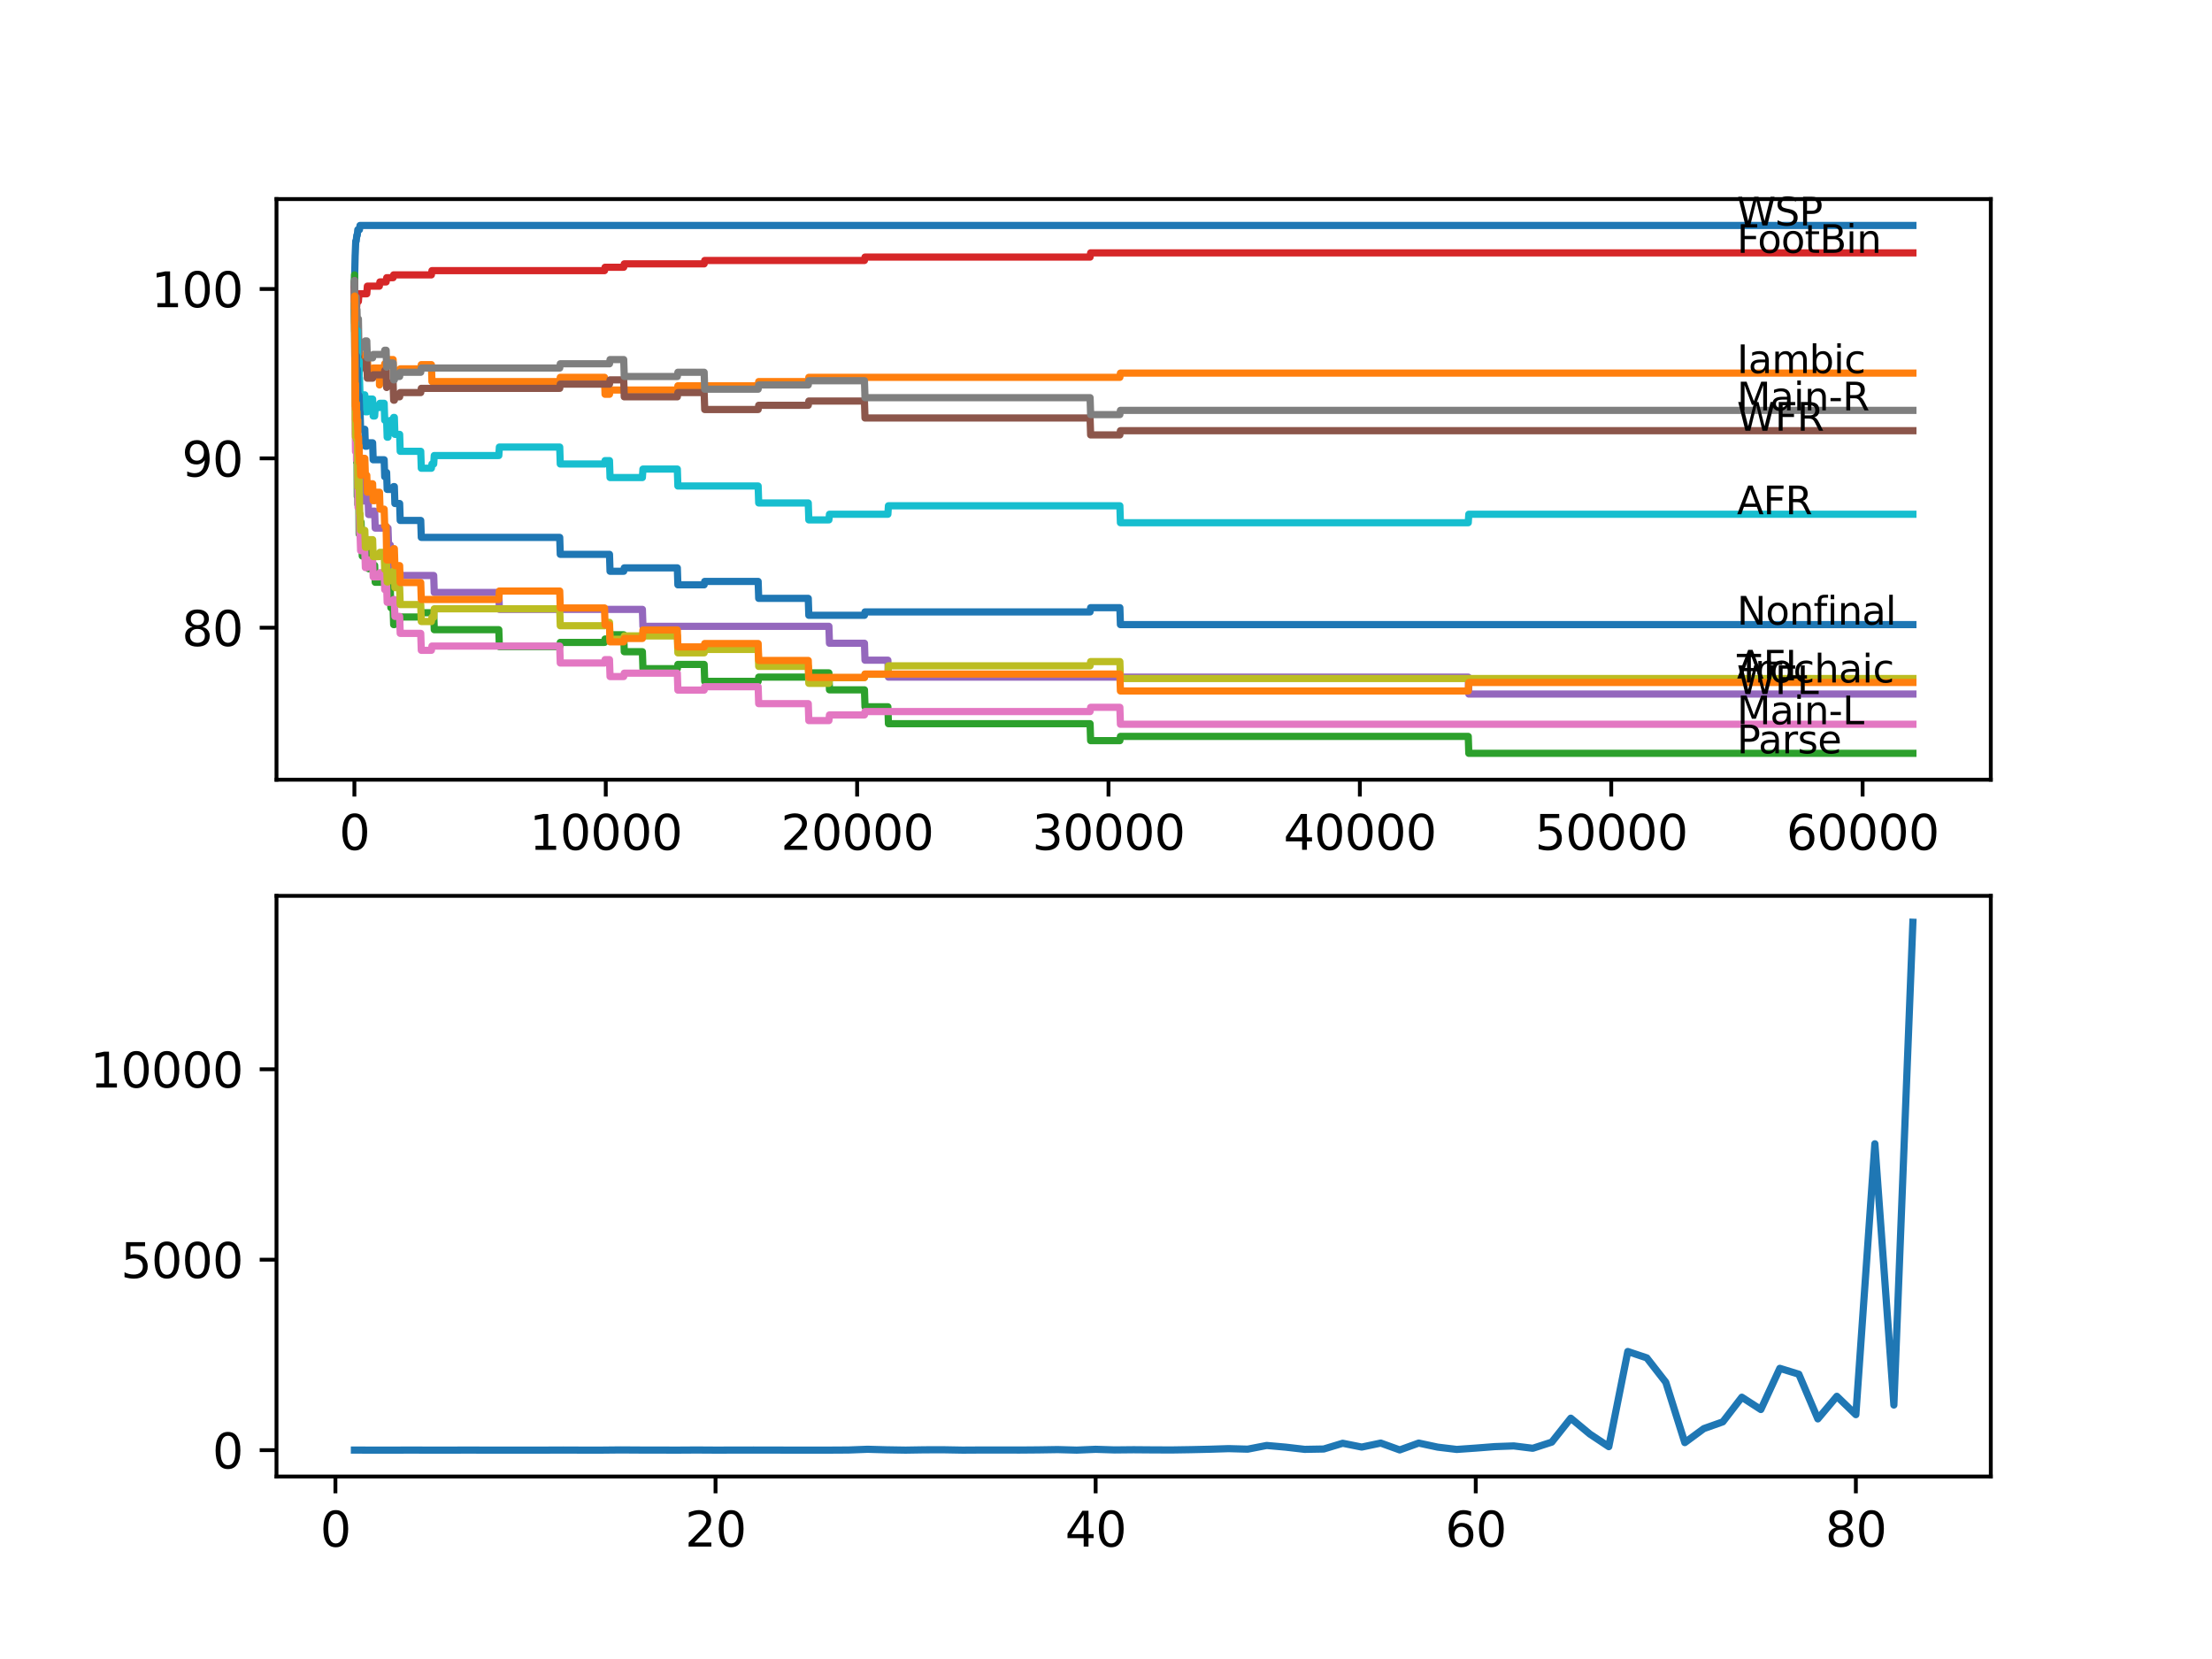 <?xml version="1.0" encoding="utf-8" standalone="no"?>
<!DOCTYPE svg PUBLIC "-//W3C//DTD SVG 1.1//EN"
  "http://www.w3.org/Graphics/SVG/1.1/DTD/svg11.dtd">
<svg xmlns:xlink="http://www.w3.org/1999/xlink" width="460.8pt" height="345.6pt" viewBox="0 0 460.8 345.6" xmlns="http://www.w3.org/2000/svg" version="1.1">
 <defs>
  <style type="text/css">*{stroke-linejoin: round; stroke-linecap: butt}</style>
 </defs>
 <g id="figure_1">
  <g id="patch_1">
   <path d="M 0 345.6 
L 460.8 345.6 
L 460.8 0 
L 0 0 
z
" style="fill: #ffffff"/>
  </g>
  <g id="axes_1">
   <g id="patch_2">
    <path d="M 57.6 162.432 
L 414.72 162.432 
L 414.72 41.472 
L 57.6 41.472 
z
" style="fill: #ffffff"/>
   </g>
   <g id="matplotlib.axis_1">
    <g id="xtick_1">
     <g id="line2d_1">
      <defs>
       <path id="mbb7aceb2f6" d="M 0 0 
L 0 3.5 
" style="stroke: #000000; stroke-width: 0.8"/>
      </defs>
      <g>
       <use xlink:href="#mbb7aceb2f6" x="73.827" y="162.432" style="stroke: #000000; stroke-width: 0.8"/>
      </g>
     </g>
     <g id="text_1">
      <!-- 0 -->
      <g transform="translate(70.646 177.03)scale(0.1 -0.1)">
       <defs>
        <path id="DejaVuSans-30" d="M 2034 4250 
Q 1547 4250 1301 3770 
Q 1056 3291 1056 2328 
Q 1056 1369 1301 889 
Q 1547 409 2034 409 
Q 2525 409 2770 889 
Q 3016 1369 3016 2328 
Q 3016 3291 2770 3770 
Q 2525 4250 2034 4250 
z
M 2034 4750 
Q 2819 4750 3233 4129 
Q 3647 3509 3647 2328 
Q 3647 1150 3233 529 
Q 2819 -91 2034 -91 
Q 1250 -91 836 529 
Q 422 1150 422 2328 
Q 422 3509 836 4129 
Q 1250 4750 2034 4750 
z
" transform="scale(0.016)"/>
       </defs>
       <use xlink:href="#DejaVuSans-30"/>
      </g>
     </g>
    </g>
    <g id="xtick_2">
     <g id="line2d_2">
      <g>
       <use xlink:href="#mbb7aceb2f6" x="126.192" y="162.432" style="stroke: #000000; stroke-width: 0.8"/>
      </g>
     </g>
     <g id="text_2">
      <!-- 10000 -->
      <g transform="translate(110.286 177.03)scale(0.1 -0.1)">
       <defs>
        <path id="DejaVuSans-31" d="M 794 531 
L 1825 531 
L 1825 4091 
L 703 3866 
L 703 4441 
L 1819 4666 
L 2450 4666 
L 2450 531 
L 3481 531 
L 3481 0 
L 794 0 
L 794 531 
z
" transform="scale(0.016)"/>
       </defs>
       <use xlink:href="#DejaVuSans-31"/>
       <use xlink:href="#DejaVuSans-30" x="63.623"/>
       <use xlink:href="#DejaVuSans-30" x="127.246"/>
       <use xlink:href="#DejaVuSans-30" x="190.869"/>
       <use xlink:href="#DejaVuSans-30" x="254.492"/>
      </g>
     </g>
    </g>
    <g id="xtick_3">
     <g id="line2d_3">
      <g>
       <use xlink:href="#mbb7aceb2f6" x="178.556" y="162.432" style="stroke: #000000; stroke-width: 0.8"/>
      </g>
     </g>
     <g id="text_3">
      <!-- 20000 -->
      <g transform="translate(162.65 177.03)scale(0.1 -0.1)">
       <defs>
        <path id="DejaVuSans-32" d="M 1228 531 
L 3431 531 
L 3431 0 
L 469 0 
L 469 531 
Q 828 903 1448 1529 
Q 2069 2156 2228 2338 
Q 2531 2678 2651 2914 
Q 2772 3150 2772 3378 
Q 2772 3750 2511 3984 
Q 2250 4219 1831 4219 
Q 1534 4219 1204 4116 
Q 875 4013 500 3803 
L 500 4441 
Q 881 4594 1212 4672 
Q 1544 4750 1819 4750 
Q 2544 4750 2975 4387 
Q 3406 4025 3406 3419 
Q 3406 3131 3298 2873 
Q 3191 2616 2906 2266 
Q 2828 2175 2409 1742 
Q 1991 1309 1228 531 
z
" transform="scale(0.016)"/>
       </defs>
       <use xlink:href="#DejaVuSans-32"/>
       <use xlink:href="#DejaVuSans-30" x="63.623"/>
       <use xlink:href="#DejaVuSans-30" x="127.246"/>
       <use xlink:href="#DejaVuSans-30" x="190.869"/>
       <use xlink:href="#DejaVuSans-30" x="254.492"/>
      </g>
     </g>
    </g>
    <g id="xtick_4">
     <g id="line2d_4">
      <g>
       <use xlink:href="#mbb7aceb2f6" x="230.921" y="162.432" style="stroke: #000000; stroke-width: 0.8"/>
      </g>
     </g>
     <g id="text_4">
      <!-- 30000 -->
      <g transform="translate(215.015 177.03)scale(0.1 -0.1)">
       <defs>
        <path id="DejaVuSans-33" d="M 2597 2516 
Q 3050 2419 3304 2112 
Q 3559 1806 3559 1356 
Q 3559 666 3084 287 
Q 2609 -91 1734 -91 
Q 1441 -91 1130 -33 
Q 819 25 488 141 
L 488 750 
Q 750 597 1062 519 
Q 1375 441 1716 441 
Q 2309 441 2620 675 
Q 2931 909 2931 1356 
Q 2931 1769 2642 2001 
Q 2353 2234 1838 2234 
L 1294 2234 
L 1294 2753 
L 1863 2753 
Q 2328 2753 2575 2939 
Q 2822 3125 2822 3475 
Q 2822 3834 2567 4026 
Q 2313 4219 1838 4219 
Q 1578 4219 1281 4162 
Q 984 4106 628 3988 
L 628 4550 
Q 988 4650 1302 4700 
Q 1616 4750 1894 4750 
Q 2613 4750 3031 4423 
Q 3450 4097 3450 3541 
Q 3450 3153 3228 2886 
Q 3006 2619 2597 2516 
z
" transform="scale(0.016)"/>
       </defs>
       <use xlink:href="#DejaVuSans-33"/>
       <use xlink:href="#DejaVuSans-30" x="63.623"/>
       <use xlink:href="#DejaVuSans-30" x="127.246"/>
       <use xlink:href="#DejaVuSans-30" x="190.869"/>
       <use xlink:href="#DejaVuSans-30" x="254.492"/>
      </g>
     </g>
    </g>
    <g id="xtick_5">
     <g id="line2d_5">
      <g>
       <use xlink:href="#mbb7aceb2f6" x="283.285" y="162.432" style="stroke: #000000; stroke-width: 0.8"/>
      </g>
     </g>
     <g id="text_5">
      <!-- 40000 -->
      <g transform="translate(267.379 177.03)scale(0.1 -0.1)">
       <defs>
        <path id="DejaVuSans-34" d="M 2419 4116 
L 825 1625 
L 2419 1625 
L 2419 4116 
z
M 2253 4666 
L 3047 4666 
L 3047 1625 
L 3713 1625 
L 3713 1100 
L 3047 1100 
L 3047 0 
L 2419 0 
L 2419 1100 
L 313 1100 
L 313 1709 
L 2253 4666 
z
" transform="scale(0.016)"/>
       </defs>
       <use xlink:href="#DejaVuSans-34"/>
       <use xlink:href="#DejaVuSans-30" x="63.623"/>
       <use xlink:href="#DejaVuSans-30" x="127.246"/>
       <use xlink:href="#DejaVuSans-30" x="190.869"/>
       <use xlink:href="#DejaVuSans-30" x="254.492"/>
      </g>
     </g>
    </g>
    <g id="xtick_6">
     <g id="line2d_6">
      <g>
       <use xlink:href="#mbb7aceb2f6" x="335.65" y="162.432" style="stroke: #000000; stroke-width: 0.8"/>
      </g>
     </g>
     <g id="text_6">
      <!-- 50000 -->
      <g transform="translate(319.744 177.03)scale(0.1 -0.1)">
       <defs>
        <path id="DejaVuSans-35" d="M 691 4666 
L 3169 4666 
L 3169 4134 
L 1269 4134 
L 1269 2991 
Q 1406 3038 1543 3061 
Q 1681 3084 1819 3084 
Q 2600 3084 3056 2656 
Q 3513 2228 3513 1497 
Q 3513 744 3044 326 
Q 2575 -91 1722 -91 
Q 1428 -91 1123 -41 
Q 819 9 494 109 
L 494 744 
Q 775 591 1075 516 
Q 1375 441 1709 441 
Q 2250 441 2565 725 
Q 2881 1009 2881 1497 
Q 2881 1984 2565 2268 
Q 2250 2553 1709 2553 
Q 1456 2553 1204 2497 
Q 953 2441 691 2322 
L 691 4666 
z
" transform="scale(0.016)"/>
       </defs>
       <use xlink:href="#DejaVuSans-35"/>
       <use xlink:href="#DejaVuSans-30" x="63.623"/>
       <use xlink:href="#DejaVuSans-30" x="127.246"/>
       <use xlink:href="#DejaVuSans-30" x="190.869"/>
       <use xlink:href="#DejaVuSans-30" x="254.492"/>
      </g>
     </g>
    </g>
    <g id="xtick_7">
     <g id="line2d_7">
      <g>
       <use xlink:href="#mbb7aceb2f6" x="388.014" y="162.432" style="stroke: #000000; stroke-width: 0.8"/>
      </g>
     </g>
     <g id="text_7">
      <!-- 60000 -->
      <g transform="translate(372.108 177.03)scale(0.1 -0.1)">
       <defs>
        <path id="DejaVuSans-36" d="M 2113 2584 
Q 1688 2584 1439 2293 
Q 1191 2003 1191 1497 
Q 1191 994 1439 701 
Q 1688 409 2113 409 
Q 2538 409 2786 701 
Q 3034 994 3034 1497 
Q 3034 2003 2786 2293 
Q 2538 2584 2113 2584 
z
M 3366 4563 
L 3366 3988 
Q 3128 4100 2886 4159 
Q 2644 4219 2406 4219 
Q 1781 4219 1451 3797 
Q 1122 3375 1075 2522 
Q 1259 2794 1537 2939 
Q 1816 3084 2150 3084 
Q 2853 3084 3261 2657 
Q 3669 2231 3669 1497 
Q 3669 778 3244 343 
Q 2819 -91 2113 -91 
Q 1303 -91 875 529 
Q 447 1150 447 2328 
Q 447 3434 972 4092 
Q 1497 4750 2381 4750 
Q 2619 4750 2861 4703 
Q 3103 4656 3366 4563 
z
" transform="scale(0.016)"/>
       </defs>
       <use xlink:href="#DejaVuSans-36"/>
       <use xlink:href="#DejaVuSans-30" x="63.623"/>
       <use xlink:href="#DejaVuSans-30" x="127.246"/>
       <use xlink:href="#DejaVuSans-30" x="190.869"/>
       <use xlink:href="#DejaVuSans-30" x="254.492"/>
      </g>
     </g>
    </g>
   </g>
   <g id="matplotlib.axis_2">
    <g id="ytick_1">
     <g id="line2d_8">
      <defs>
       <path id="m1f563286bb" d="M 0 0 
L -3.5 0 
" style="stroke: #000000; stroke-width: 0.8"/>
      </defs>
      <g>
       <use xlink:href="#m1f563286bb" x="57.6" y="130.766" style="stroke: #000000; stroke-width: 0.8"/>
      </g>
     </g>
     <g id="text_8">
      <!-- 80 -->
      <g transform="translate(37.875 134.565)scale(0.1 -0.1)">
       <defs>
        <path id="DejaVuSans-38" d="M 2034 2216 
Q 1584 2216 1326 1975 
Q 1069 1734 1069 1313 
Q 1069 891 1326 650 
Q 1584 409 2034 409 
Q 2484 409 2743 651 
Q 3003 894 3003 1313 
Q 3003 1734 2745 1975 
Q 2488 2216 2034 2216 
z
M 1403 2484 
Q 997 2584 770 2862 
Q 544 3141 544 3541 
Q 544 4100 942 4425 
Q 1341 4750 2034 4750 
Q 2731 4750 3128 4425 
Q 3525 4100 3525 3541 
Q 3525 3141 3298 2862 
Q 3072 2584 2669 2484 
Q 3125 2378 3379 2068 
Q 3634 1759 3634 1313 
Q 3634 634 3220 271 
Q 2806 -91 2034 -91 
Q 1263 -91 848 271 
Q 434 634 434 1313 
Q 434 1759 690 2068 
Q 947 2378 1403 2484 
z
M 1172 3481 
Q 1172 3119 1398 2916 
Q 1625 2713 2034 2713 
Q 2441 2713 2670 2916 
Q 2900 3119 2900 3481 
Q 2900 3844 2670 4047 
Q 2441 4250 2034 4250 
Q 1625 4250 1398 4047 
Q 1172 3844 1172 3481 
z
" transform="scale(0.016)"/>
       </defs>
       <use xlink:href="#DejaVuSans-38"/>
       <use xlink:href="#DejaVuSans-30" x="63.623"/>
      </g>
     </g>
    </g>
    <g id="ytick_2">
     <g id="line2d_9">
      <g>
       <use xlink:href="#m1f563286bb" x="57.6" y="95.484" style="stroke: #000000; stroke-width: 0.8"/>
      </g>
     </g>
     <g id="text_9">
      <!-- 90 -->
      <g transform="translate(37.875 99.283)scale(0.1 -0.1)">
       <defs>
        <path id="DejaVuSans-39" d="M 703 97 
L 703 672 
Q 941 559 1184 500 
Q 1428 441 1663 441 
Q 2288 441 2617 861 
Q 2947 1281 2994 2138 
Q 2813 1869 2534 1725 
Q 2256 1581 1919 1581 
Q 1219 1581 811 2004 
Q 403 2428 403 3163 
Q 403 3881 828 4315 
Q 1253 4750 1959 4750 
Q 2769 4750 3195 4129 
Q 3622 3509 3622 2328 
Q 3622 1225 3098 567 
Q 2575 -91 1691 -91 
Q 1453 -91 1209 -44 
Q 966 3 703 97 
z
M 1959 2075 
Q 2384 2075 2632 2365 
Q 2881 2656 2881 3163 
Q 2881 3666 2632 3958 
Q 2384 4250 1959 4250 
Q 1534 4250 1286 3958 
Q 1038 3666 1038 3163 
Q 1038 2656 1286 2365 
Q 1534 2075 1959 2075 
z
" transform="scale(0.016)"/>
       </defs>
       <use xlink:href="#DejaVuSans-39"/>
       <use xlink:href="#DejaVuSans-30" x="63.623"/>
      </g>
     </g>
    </g>
    <g id="ytick_3">
     <g id="line2d_10">
      <g>
       <use xlink:href="#m1f563286bb" x="57.6" y="60.201" style="stroke: #000000; stroke-width: 0.8"/>
      </g>
     </g>
     <g id="text_10">
      <!-- 100 -->
      <g transform="translate(31.512 64)scale(0.1 -0.1)">
       <use xlink:href="#DejaVuSans-31"/>
       <use xlink:href="#DejaVuSans-30" x="63.623"/>
       <use xlink:href="#DejaVuSans-30" x="127.246"/>
      </g>
     </g>
    </g>
   </g>
   <g id="line2d_11">
    <path d="M 73.833 59.319 
L 73.838 59.319 
L 73.985 53.145 
L 73.99 53.145 
L 74.11 50.204 
L 74.21 50.204 
L 74.325 49.028 
L 74.424 49.028 
L 74.54 47.852 
L 74.88 47.852 
L 74.995 46.97 
L 398.487 46.97 
L 398.487 46.97 
" clip-path="url(#p21f2bc7839)" style="fill: none; stroke: #1f77b4; stroke-width: 1.5; stroke-linecap: square"/>
   </g>
   <g id="line2d_12">
    <path d="M 73.833 60.201 
L 73.843 60.201 
L 73.969 73.314 
L 73.974 73.314 
L 74.042 71.727 
L 73.995 76.137 
L 74.058 75.255 
L 74.063 78.783 
L 74.095 71.727 
L 74.163 71.727 
L 74.257 71.727 
L 74.367 77.901 
L 74.482 73.667 
L 74.545 73.667 
L 74.66 72.785 
L 74.692 76.313 
L 74.77 72.785 
L 74.812 72.785 
L 74.88 72.08 
L 74.885 75.608 
L 74.901 75.608 
L 75.006 75.608 
L 75.121 74.726 
L 75.995 74.726 
L 76.111 73.844 
L 76.519 73.844 
L 76.634 77.372 
L 77.624 77.372 
L 77.739 76.666 
L 79.022 76.666 
L 79.053 80.194 
L 79.132 76.666 
L 80.027 76.666 
L 80.143 75.784 
L 80.541 75.784 
L 80.656 74.902 
L 81.892 74.902 
L 82.007 78.43 
L 82.148 78.43 
L 82.263 77.725 
L 83.253 77.725 
L 83.368 76.843 
L 87.646 76.843 
L 87.762 75.961 
L 89.867 75.961 
L 89.982 79.489 
L 116.599 79.489 
L 116.714 78.607 
L 125.93 78.607 
L 126.045 82.135 
L 126.967 82.135 
L 127.082 81.253 
L 141.1 81.253 
L 141.215 80.371 
L 157.935 80.371 
L 158.051 79.489 
L 168.377 79.489 
L 168.492 78.607 
L 233.288 78.607 
L 233.403 77.725 
L 398.487 77.725 
L 398.487 77.725 
" clip-path="url(#p21f2bc7839)" style="fill: none; stroke: #ff7f0e; stroke-width: 1.5; stroke-linecap: square"/>
   </g>
   <g id="line2d_13">
    <path d="M 73.833 59.319 
L 73.838 59.319 
L 73.859 57.261 
L 73.89 66.964 
L 73.901 66.082 
L 74.037 83.135 
L 74.053 83.135 
L 74.173 90.191 
L 74.21 90.191 
L 74.325 96.366 
L 74.388 96.366 
L 74.424 103.422 
L 74.503 101.54 
L 74.54 101.54 
L 74.545 105.069 
L 74.65 104.187 
L 74.749 104.187 
L 74.812 111.243 
L 74.87 110.537 
L 74.88 110.537 
L 74.995 109.655 
L 75.006 109.655 
L 75.121 108.773 
L 75.215 108.773 
L 75.33 112.302 
L 75.351 112.302 
L 75.466 115.83 
L 75.995 115.83 
L 76.111 114.948 
L 76.676 114.948 
L 76.791 118.476 
L 77.624 118.476 
L 77.739 117.77 
L 78.048 117.77 
L 78.163 121.299 
L 80.027 121.299 
L 80.143 120.416 
L 80.541 120.416 
L 80.656 119.534 
L 80.823 119.534 
L 80.939 123.063 
L 81.31 123.063 
L 81.426 126.591 
L 81.892 126.591 
L 82.007 130.119 
L 82.148 130.119 
L 82.263 129.414 
L 83.253 129.414 
L 83.368 128.531 
L 87.646 128.531 
L 87.762 127.649 
L 90.348 127.649 
L 90.464 131.178 
L 103.911 131.178 
L 104.026 134.706 
L 116.599 134.706 
L 116.714 133.824 
L 125.93 133.824 
L 126.045 133.118 
L 126.967 133.118 
L 127.082 132.236 
L 129.931 132.236 
L 130.046 135.764 
L 133.821 135.764 
L 133.937 139.293 
L 141.1 139.293 
L 141.215 138.411 
L 146.687 138.411 
L 146.803 141.939 
L 157.935 141.939 
L 158.051 141.057 
L 168.377 141.057 
L 168.492 140.175 
L 172.676 140.175 
L 172.791 143.703 
L 180.08 143.703 
L 180.195 147.231 
L 184.961 147.231 
L 185.076 150.759 
L 227.083 150.759 
L 227.198 154.288 
L 233.288 154.288 
L 233.403 153.406 
L 305.865 153.406 
L 305.98 156.934 
L 398.487 156.934 
L 398.487 156.934 
" clip-path="url(#p21f2bc7839)" style="fill: none; stroke: #2ca02c; stroke-width: 1.5; stroke-linecap: square"/>
   </g>
   <g id="line2d_14">
    <path d="M 73.833 60.201 
L 73.848 60.201 
L 73.869 67.258 
L 73.958 62.436 
L 73.974 62.436 
L 73.99 61.73 
L 73.995 65.258 
L 74.068 64.376 
L 74.257 64.376 
L 74.377 62.788 
L 74.66 62.788 
L 74.781 61.201 
L 76.409 61.201 
L 76.529 59.613 
L 79.022 59.613 
L 79.137 58.731 
L 80.441 58.731 
L 80.556 57.849 
L 81.892 57.849 
L 82.007 57.261 
L 89.867 57.261 
L 89.982 56.379 
L 125.93 56.379 
L 126.045 55.673 
L 129.931 55.673 
L 130.046 54.968 
L 146.687 54.968 
L 146.803 54.262 
L 180.08 54.262 
L 180.195 53.556 
L 227.083 53.556 
L 227.198 52.674 
L 398.487 52.674 
L 398.487 52.674 
" clip-path="url(#p21f2bc7839)" style="fill: none; stroke: #d62728; stroke-width: 1.5; stroke-linecap: square"/>
   </g>
   <g id="line2d_15">
    <path d="M 73.833 60.201 
L 73.848 60.201 
L 73.859 59.025 
L 73.927 66.67 
L 74.053 79.606 
L 74.068 79.606 
L 74.184 83.135 
L 74.309 83.135 
L 74.424 93.719 
L 74.43 92.543 
L 74.461 92.543 
L 74.54 91.838 
L 74.545 95.366 
L 74.55 95.366 
L 74.786 95.366 
L 74.812 98.894 
L 74.896 97.306 
L 75.215 97.306 
L 75.33 100.835 
L 75.351 100.835 
L 75.466 104.363 
L 76.409 104.363 
L 76.524 103.657 
L 76.676 103.657 
L 76.791 107.186 
L 77.624 107.186 
L 77.739 106.48 
L 78.048 106.48 
L 78.163 110.008 
L 80.823 110.008 
L 80.939 113.536 
L 81.31 113.536 
L 81.426 117.065 
L 81.892 117.065 
L 82.007 120.593 
L 82.148 120.593 
L 82.263 119.887 
L 90.348 119.887 
L 90.464 123.415 
L 103.911 123.415 
L 104.026 126.944 
L 133.821 126.944 
L 133.937 130.472 
L 172.676 130.472 
L 172.791 134 
L 180.08 134 
L 180.195 137.528 
L 184.961 137.528 
L 185.076 141.057 
L 305.865 141.057 
L 305.98 144.585 
L 398.487 144.585 
L 398.487 144.585 
" clip-path="url(#p21f2bc7839)" style="fill: none; stroke: #9467bd; stroke-width: 1.5; stroke-linecap: square"/>
   </g>
   <g id="line2d_16">
    <path d="M 73.833 59.319 
L 73.838 59.319 
L 73.859 58.437 
L 73.89 69.022 
L 73.901 69.022 
L 74.021 66.082 
L 74.21 66.082 
L 74.262 69.61 
L 74.32 68.728 
L 74.362 68.728 
L 74.461 72.256 
L 74.477 71.55 
L 74.545 71.55 
L 74.66 70.668 
L 74.781 77.725 
L 74.812 77.725 
L 74.927 77.019 
L 75.006 77.019 
L 75.121 76.137 
L 75.995 76.137 
L 76.111 75.255 
L 76.409 75.255 
L 76.524 78.783 
L 77.624 78.783 
L 77.739 78.078 
L 80.027 78.078 
L 80.143 77.195 
L 80.441 77.195 
L 80.541 80.724 
L 80.551 79.842 
L 81.892 79.842 
L 82.007 83.37 
L 82.148 83.37 
L 82.263 82.664 
L 83.253 82.664 
L 83.368 81.782 
L 87.646 81.782 
L 87.762 80.9 
L 116.599 80.9 
L 116.714 80.018 
L 126.967 80.018 
L 127.082 79.136 
L 129.931 79.136 
L 130.046 82.664 
L 141.1 82.664 
L 141.215 81.782 
L 146.687 81.782 
L 146.803 85.31 
L 157.935 85.31 
L 158.051 84.428 
L 168.377 84.428 
L 168.492 83.546 
L 180.08 83.546 
L 180.195 87.075 
L 227.083 87.075 
L 227.198 90.603 
L 233.288 90.603 
L 233.403 89.721 
L 398.487 89.721 
L 398.487 89.721 
" clip-path="url(#p21f2bc7839)" style="fill: none; stroke: #8c564b; stroke-width: 1.5; stroke-linecap: square"/>
   </g>
   <g id="line2d_17">
    <path d="M 73.833 63.729 
L 73.838 63.729 
L 73.974 84.193 
L 73.985 83.488 
L 73.995 90.544 
L 74.016 90.544 
L 74.058 94.072 
L 74.126 93.19 
L 74.257 93.19 
L 74.262 92.308 
L 74.267 95.836 
L 74.351 95.836 
L 74.362 95.836 
L 74.461 95.131 
L 74.587 105.715 
L 74.66 105.715 
L 74.781 104.128 
L 74.812 104.128 
L 74.932 111.184 
L 75.006 111.184 
L 75.121 114.712 
L 75.995 114.712 
L 76.111 118.241 
L 76.409 118.241 
L 76.529 116.653 
L 77.624 116.653 
L 77.739 120.181 
L 79.022 120.181 
L 79.137 119.299 
L 80.027 119.299 
L 80.143 122.827 
L 80.441 122.827 
L 80.541 121.945 
L 80.656 125.474 
L 81.892 125.474 
L 82.007 124.886 
L 82.148 124.886 
L 82.263 128.414 
L 83.253 128.414 
L 83.368 131.942 
L 87.646 131.942 
L 87.762 135.47 
L 89.867 135.47 
L 89.982 134.588 
L 116.599 134.588 
L 116.714 138.117 
L 125.93 138.117 
L 126.045 137.411 
L 126.967 137.411 
L 127.082 140.939 
L 129.931 140.939 
L 130.046 140.233 
L 141.1 140.233 
L 141.215 143.762 
L 146.687 143.762 
L 146.803 143.056 
L 157.935 143.056 
L 158.051 146.584 
L 168.377 146.584 
L 168.492 150.113 
L 172.676 150.113 
L 172.791 148.936 
L 180.08 148.936 
L 180.195 148.231 
L 227.083 148.231 
L 227.198 147.349 
L 233.288 147.349 
L 233.403 150.877 
L 398.487 150.877 
L 398.487 150.877 
" clip-path="url(#p21f2bc7839)" style="fill: none; stroke: #e377c2; stroke-width: 1.5; stroke-linecap: square"/>
   </g>
   <g id="line2d_18">
    <path d="M 73.833 59.319 
L 73.838 59.319 
L 73.859 58.437 
L 73.885 65.493 
L 73.922 63.612 
L 73.958 63.612 
L 74.079 61.848 
L 74.21 61.848 
L 74.262 65.376 
L 74.32 64.494 
L 74.362 64.494 
L 74.461 68.022 
L 74.477 67.316 
L 74.545 67.316 
L 74.66 66.434 
L 74.781 73.491 
L 74.812 73.491 
L 74.927 72.785 
L 75.006 72.785 
L 75.121 71.903 
L 75.995 71.903 
L 76.111 71.021 
L 76.409 71.021 
L 76.524 74.549 
L 77.624 74.549 
L 77.739 73.844 
L 80.027 73.844 
L 80.143 72.962 
L 80.441 72.962 
L 80.541 76.49 
L 80.551 75.608 
L 81.892 75.608 
L 82.007 79.136 
L 82.148 79.136 
L 82.263 78.43 
L 83.253 78.43 
L 83.368 77.548 
L 87.646 77.548 
L 87.762 76.666 
L 116.599 76.666 
L 116.714 75.784 
L 126.967 75.784 
L 127.082 74.902 
L 129.931 74.902 
L 130.046 78.43 
L 141.1 78.43 
L 141.215 77.548 
L 146.687 77.548 
L 146.803 81.077 
L 157.935 81.077 
L 158.051 80.194 
L 168.377 80.194 
L 168.492 79.312 
L 180.08 79.312 
L 180.195 82.841 
L 227.083 82.841 
L 227.198 86.369 
L 233.288 86.369 
L 233.403 85.487 
L 398.487 85.487 
L 398.487 85.487 
" clip-path="url(#p21f2bc7839)" style="fill: none; stroke: #7f7f7f; stroke-width: 1.5; stroke-linecap: square"/>
   </g>
   <g id="line2d_19">
    <path d="M 73.833 63.729 
L 73.838 63.729 
L 73.974 81.135 
L 73.985 80.43 
L 73.995 87.486 
L 74.016 87.486 
L 74.053 91.014 
L 74.126 88.956 
L 74.257 88.956 
L 74.262 88.074 
L 74.267 91.602 
L 74.351 91.602 
L 74.362 91.602 
L 74.461 90.897 
L 74.587 101.482 
L 74.66 101.482 
L 74.781 99.894 
L 74.812 99.894 
L 74.932 106.95 
L 75.006 106.95 
L 75.121 110.479 
L 75.995 110.479 
L 76.111 114.007 
L 76.409 114.007 
L 76.529 112.419 
L 77.624 112.419 
L 77.739 115.947 
L 79.022 115.947 
L 79.137 115.065 
L 80.027 115.065 
L 80.143 118.594 
L 80.441 118.594 
L 80.541 117.711 
L 80.656 121.24 
L 80.823 121.24 
L 80.939 119.476 
L 81.892 119.476 
L 82.007 118.888 
L 82.148 118.888 
L 82.263 122.416 
L 83.253 122.416 
L 83.368 125.944 
L 87.646 125.944 
L 87.762 129.472 
L 89.867 129.472 
L 89.982 128.59 
L 90.348 128.59 
L 90.464 126.826 
L 116.599 126.826 
L 116.714 130.354 
L 125.93 130.354 
L 126.045 129.649 
L 126.967 129.649 
L 127.082 133.177 
L 129.931 133.177 
L 130.046 132.471 
L 141.1 132.471 
L 141.215 136 
L 146.687 136 
L 146.803 135.294 
L 157.935 135.294 
L 158.051 138.822 
L 168.377 138.822 
L 168.492 142.35 
L 172.676 142.35 
L 172.791 141.174 
L 180.08 141.174 
L 180.195 140.469 
L 184.961 140.469 
L 185.076 138.705 
L 227.083 138.705 
L 227.198 137.822 
L 233.288 137.822 
L 233.403 141.351 
L 398.487 141.351 
L 398.487 141.351 
" clip-path="url(#p21f2bc7839)" style="fill: none; stroke: #bcbd22; stroke-width: 1.5; stroke-linecap: square"/>
   </g>
   <g id="line2d_20">
    <path d="M 73.833 63.729 
L 73.838 63.729 
L 73.922 74.079 
L 73.958 70.551 
L 73.99 67.199 
L 74.021 74.255 
L 74.079 68.669 
L 74.21 68.669 
L 74.309 74.843 
L 74.325 73.079 
L 74.362 73.079 
L 74.424 68.845 
L 74.461 72.374 
L 74.576 77.666 
L 74.66 77.666 
L 74.775 76.96 
L 74.786 76.96 
L 74.812 75.196 
L 74.817 78.724 
L 74.88 78.724 
L 74.995 82.253 
L 75.006 82.253 
L 75.121 85.781 
L 75.215 85.781 
L 75.33 84.017 
L 75.351 84.017 
L 75.466 82.253 
L 75.995 82.253 
L 76.111 85.781 
L 76.519 85.781 
L 76.634 84.899 
L 76.676 84.899 
L 76.791 83.135 
L 77.624 83.135 
L 77.739 86.663 
L 78.048 86.663 
L 78.163 84.899 
L 79.022 84.899 
L 79.137 84.017 
L 80.027 84.017 
L 80.143 87.545 
L 80.541 87.545 
L 80.656 91.073 
L 80.823 91.073 
L 80.939 89.309 
L 81.31 89.309 
L 81.426 87.545 
L 81.892 87.545 
L 82.007 86.957 
L 82.148 86.957 
L 82.263 90.485 
L 83.253 90.485 
L 83.368 94.013 
L 87.646 94.013 
L 87.762 97.542 
L 89.867 97.542 
L 89.982 96.66 
L 90.348 96.66 
L 90.464 94.896 
L 103.911 94.896 
L 104.026 93.131 
L 116.599 93.131 
L 116.714 96.66 
L 125.93 96.66 
L 126.045 95.954 
L 126.967 95.954 
L 127.082 99.482 
L 133.821 99.482 
L 133.937 97.718 
L 141.1 97.718 
L 141.215 101.246 
L 157.935 101.246 
L 158.051 104.775 
L 168.377 104.775 
L 168.492 108.303 
L 172.676 108.303 
L 172.791 107.127 
L 184.961 107.127 
L 185.076 105.363 
L 233.288 105.363 
L 233.403 108.891 
L 305.865 108.891 
L 305.98 107.127 
L 398.487 107.127 
L 398.487 107.127 
" clip-path="url(#p21f2bc7839)" style="fill: none; stroke: #17becf; stroke-width: 1.5; stroke-linecap: square"/>
   </g>
   <g id="line2d_21">
    <path d="M 73.833 63.729 
L 73.838 63.729 
L 73.953 68.198 
L 73.958 68.198 
L 74.079 75.255 
L 74.21 75.255 
L 74.262 74.079 
L 74.267 77.607 
L 74.309 77.607 
L 74.362 77.607 
L 74.461 76.901 
L 74.582 83.958 
L 74.66 83.958 
L 74.781 82.37 
L 74.812 82.37 
L 74.927 85.898 
L 75.006 85.898 
L 75.121 89.427 
L 75.995 89.427 
L 76.111 92.955 
L 76.409 92.955 
L 76.524 92.249 
L 77.624 92.249 
L 77.739 95.778 
L 80.027 95.778 
L 80.143 99.306 
L 80.441 99.306 
L 80.541 98.424 
L 80.656 101.952 
L 81.892 101.952 
L 82.007 101.364 
L 82.148 101.364 
L 82.263 104.892 
L 83.253 104.892 
L 83.368 108.42 
L 87.646 108.42 
L 87.762 111.949 
L 116.599 111.949 
L 116.714 115.477 
L 126.967 115.477 
L 127.082 119.005 
L 129.931 119.005 
L 130.046 118.3 
L 141.1 118.3 
L 141.215 121.828 
L 146.687 121.828 
L 146.803 121.122 
L 157.935 121.122 
L 158.051 124.65 
L 168.377 124.65 
L 168.492 128.179 
L 180.08 128.179 
L 180.195 127.473 
L 227.083 127.473 
L 227.198 126.591 
L 233.288 126.591 
L 233.403 130.119 
L 398.487 130.119 
L 398.487 130.119 
" clip-path="url(#p21f2bc7839)" style="fill: none; stroke: #1f77b4; stroke-width: 1.5; stroke-linecap: square"/>
   </g>
   <g id="line2d_22">
    <path d="M 73.833 63.729 
L 73.843 63.729 
L 73.88 61.671 
L 73.901 68.728 
L 73.917 68.728 
L 74.026 84.605 
L 74.042 82.841 
L 74.063 79.9 
L 74.095 85.193 
L 74.142 85.193 
L 74.21 85.193 
L 74.262 84.017 
L 74.267 87.545 
L 74.314 85.781 
L 74.367 85.781 
L 74.482 89.309 
L 74.54 89.309 
L 74.545 87.545 
L 74.55 91.073 
L 74.644 91.073 
L 74.692 91.073 
L 74.786 94.601 
L 74.801 92.837 
L 74.812 92.837 
L 74.88 96.366 
L 74.922 95.484 
L 75.006 95.484 
L 75.121 99.012 
L 75.215 99.012 
L 75.33 97.248 
L 75.351 97.248 
L 75.466 95.484 
L 75.995 95.484 
L 76.111 99.012 
L 76.409 99.012 
L 76.524 102.54 
L 76.676 102.54 
L 76.791 100.776 
L 77.624 100.776 
L 77.739 104.304 
L 78.048 104.304 
L 78.163 102.54 
L 79.053 102.54 
L 79.169 106.068 
L 80.027 106.068 
L 80.143 109.597 
L 80.441 109.597 
L 80.562 116.653 
L 81.31 116.653 
L 81.426 114.889 
L 81.892 114.889 
L 82.007 114.301 
L 82.148 114.301 
L 82.263 117.829 
L 83.253 117.829 
L 83.368 121.357 
L 87.646 121.357 
L 87.762 124.886 
L 103.911 124.886 
L 104.026 123.121 
L 116.599 123.121 
L 116.714 126.65 
L 125.93 126.65 
L 126.045 130.178 
L 126.967 130.178 
L 127.082 133.706 
L 129.931 133.706 
L 130.046 133.001 
L 133.821 133.001 
L 133.937 131.236 
L 141.1 131.236 
L 141.215 134.765 
L 146.687 134.765 
L 146.803 134.059 
L 157.935 134.059 
L 158.051 137.587 
L 168.377 137.587 
L 168.492 141.116 
L 180.08 141.116 
L 180.195 140.41 
L 233.288 140.41 
L 233.403 143.938 
L 305.865 143.938 
L 305.98 142.174 
L 398.487 142.174 
L 398.487 142.174 
" clip-path="url(#p21f2bc7839)" style="fill: none; stroke: #ff7f0e; stroke-width: 1.5; stroke-linecap: square"/>
   </g>
   <g id="patch_3">
    <path d="M 57.6 162.432 
L 57.6 41.472 
" style="fill: none; stroke: #000000; stroke-width: 0.8; stroke-linejoin: miter; stroke-linecap: square"/>
   </g>
   <g id="patch_4">
    <path d="M 414.72 162.432 
L 414.72 41.472 
" style="fill: none; stroke: #000000; stroke-width: 0.8; stroke-linejoin: miter; stroke-linecap: square"/>
   </g>
   <g id="patch_5">
    <path d="M 57.6 162.432 
L 414.72 162.432 
" style="fill: none; stroke: #000000; stroke-width: 0.8; stroke-linejoin: miter; stroke-linecap: square"/>
   </g>
   <g id="patch_6">
    <path d="M 57.6 41.472 
L 414.72 41.472 
" style="fill: none; stroke: #000000; stroke-width: 0.8; stroke-linejoin: miter; stroke-linecap: square"/>
   </g>
   <g id="text_11">
    <!-- WSP -->
    <g transform="translate(361.832 46.97)scale(0.08 -0.08)">
     <defs>
      <path id="DejaVuSans-57" d="M 213 4666 
L 850 4666 
L 1831 722 
L 2809 4666 
L 3519 4666 
L 4500 722 
L 5478 4666 
L 6119 4666 
L 4947 0 
L 4153 0 
L 3169 4050 
L 2175 0 
L 1381 0 
L 213 4666 
z
" transform="scale(0.016)"/>
      <path id="DejaVuSans-53" d="M 3425 4513 
L 3425 3897 
Q 3066 4069 2747 4153 
Q 2428 4238 2131 4238 
Q 1616 4238 1336 4038 
Q 1056 3838 1056 3469 
Q 1056 3159 1242 3001 
Q 1428 2844 1947 2747 
L 2328 2669 
Q 3034 2534 3370 2195 
Q 3706 1856 3706 1288 
Q 3706 609 3251 259 
Q 2797 -91 1919 -91 
Q 1588 -91 1214 -16 
Q 841 59 441 206 
L 441 856 
Q 825 641 1194 531 
Q 1563 422 1919 422 
Q 2459 422 2753 634 
Q 3047 847 3047 1241 
Q 3047 1584 2836 1778 
Q 2625 1972 2144 2069 
L 1759 2144 
Q 1053 2284 737 2584 
Q 422 2884 422 3419 
Q 422 4038 858 4394 
Q 1294 4750 2059 4750 
Q 2388 4750 2728 4690 
Q 3069 4631 3425 4513 
z
" transform="scale(0.016)"/>
      <path id="DejaVuSans-50" d="M 1259 4147 
L 1259 2394 
L 2053 2394 
Q 2494 2394 2734 2622 
Q 2975 2850 2975 3272 
Q 2975 3691 2734 3919 
Q 2494 4147 2053 4147 
L 1259 4147 
z
M 628 4666 
L 2053 4666 
Q 2838 4666 3239 4311 
Q 3641 3956 3641 3272 
Q 3641 2581 3239 2228 
Q 2838 1875 2053 1875 
L 1259 1875 
L 1259 0 
L 628 0 
L 628 4666 
z
" transform="scale(0.016)"/>
     </defs>
     <use xlink:href="#DejaVuSans-57"/>
     <use xlink:href="#DejaVuSans-53" x="98.877"/>
     <use xlink:href="#DejaVuSans-50" x="162.354"/>
    </g>
   </g>
   <g id="text_12">
    <!-- Iambic -->
    <g transform="translate(361.832 77.725)scale(0.08 -0.08)">
     <defs>
      <path id="DejaVuSans-49" d="M 628 4666 
L 1259 4666 
L 1259 0 
L 628 0 
L 628 4666 
z
" transform="scale(0.016)"/>
      <path id="DejaVuSans-61" d="M 2194 1759 
Q 1497 1759 1228 1600 
Q 959 1441 959 1056 
Q 959 750 1161 570 
Q 1363 391 1709 391 
Q 2188 391 2477 730 
Q 2766 1069 2766 1631 
L 2766 1759 
L 2194 1759 
z
M 3341 1997 
L 3341 0 
L 2766 0 
L 2766 531 
Q 2569 213 2275 61 
Q 1981 -91 1556 -91 
Q 1019 -91 701 211 
Q 384 513 384 1019 
Q 384 1609 779 1909 
Q 1175 2209 1959 2209 
L 2766 2209 
L 2766 2266 
Q 2766 2663 2505 2880 
Q 2244 3097 1772 3097 
Q 1472 3097 1187 3025 
Q 903 2953 641 2809 
L 641 3341 
Q 956 3463 1253 3523 
Q 1550 3584 1831 3584 
Q 2591 3584 2966 3190 
Q 3341 2797 3341 1997 
z
" transform="scale(0.016)"/>
      <path id="DejaVuSans-6d" d="M 3328 2828 
Q 3544 3216 3844 3400 
Q 4144 3584 4550 3584 
Q 5097 3584 5394 3201 
Q 5691 2819 5691 2113 
L 5691 0 
L 5113 0 
L 5113 2094 
Q 5113 2597 4934 2840 
Q 4756 3084 4391 3084 
Q 3944 3084 3684 2787 
Q 3425 2491 3425 1978 
L 3425 0 
L 2847 0 
L 2847 2094 
Q 2847 2600 2669 2842 
Q 2491 3084 2119 3084 
Q 1678 3084 1418 2786 
Q 1159 2488 1159 1978 
L 1159 0 
L 581 0 
L 581 3500 
L 1159 3500 
L 1159 2956 
Q 1356 3278 1631 3431 
Q 1906 3584 2284 3584 
Q 2666 3584 2933 3390 
Q 3200 3197 3328 2828 
z
" transform="scale(0.016)"/>
      <path id="DejaVuSans-62" d="M 3116 1747 
Q 3116 2381 2855 2742 
Q 2594 3103 2138 3103 
Q 1681 3103 1420 2742 
Q 1159 2381 1159 1747 
Q 1159 1113 1420 752 
Q 1681 391 2138 391 
Q 2594 391 2855 752 
Q 3116 1113 3116 1747 
z
M 1159 2969 
Q 1341 3281 1617 3432 
Q 1894 3584 2278 3584 
Q 2916 3584 3314 3078 
Q 3713 2572 3713 1747 
Q 3713 922 3314 415 
Q 2916 -91 2278 -91 
Q 1894 -91 1617 61 
Q 1341 213 1159 525 
L 1159 0 
L 581 0 
L 581 4863 
L 1159 4863 
L 1159 2969 
z
" transform="scale(0.016)"/>
      <path id="DejaVuSans-69" d="M 603 3500 
L 1178 3500 
L 1178 0 
L 603 0 
L 603 3500 
z
M 603 4863 
L 1178 4863 
L 1178 4134 
L 603 4134 
L 603 4863 
z
" transform="scale(0.016)"/>
      <path id="DejaVuSans-63" d="M 3122 3366 
L 3122 2828 
Q 2878 2963 2633 3030 
Q 2388 3097 2138 3097 
Q 1578 3097 1268 2742 
Q 959 2388 959 1747 
Q 959 1106 1268 751 
Q 1578 397 2138 397 
Q 2388 397 2633 464 
Q 2878 531 3122 666 
L 3122 134 
Q 2881 22 2623 -34 
Q 2366 -91 2075 -91 
Q 1284 -91 818 406 
Q 353 903 353 1747 
Q 353 2603 823 3093 
Q 1294 3584 2113 3584 
Q 2378 3584 2631 3529 
Q 2884 3475 3122 3366 
z
" transform="scale(0.016)"/>
     </defs>
     <use xlink:href="#DejaVuSans-49"/>
     <use xlink:href="#DejaVuSans-61" x="29.492"/>
     <use xlink:href="#DejaVuSans-6d" x="90.771"/>
     <use xlink:href="#DejaVuSans-62" x="188.184"/>
     <use xlink:href="#DejaVuSans-69" x="251.66"/>
     <use xlink:href="#DejaVuSans-63" x="279.443"/>
    </g>
   </g>
   <g id="text_13">
    <!-- Parse -->
    <g transform="translate(361.832 156.934)scale(0.08 -0.08)">
     <defs>
      <path id="DejaVuSans-72" d="M 2631 2963 
Q 2534 3019 2420 3045 
Q 2306 3072 2169 3072 
Q 1681 3072 1420 2755 
Q 1159 2438 1159 1844 
L 1159 0 
L 581 0 
L 581 3500 
L 1159 3500 
L 1159 2956 
Q 1341 3275 1631 3429 
Q 1922 3584 2338 3584 
Q 2397 3584 2469 3576 
Q 2541 3569 2628 3553 
L 2631 2963 
z
" transform="scale(0.016)"/>
      <path id="DejaVuSans-73" d="M 2834 3397 
L 2834 2853 
Q 2591 2978 2328 3040 
Q 2066 3103 1784 3103 
Q 1356 3103 1142 2972 
Q 928 2841 928 2578 
Q 928 2378 1081 2264 
Q 1234 2150 1697 2047 
L 1894 2003 
Q 2506 1872 2764 1633 
Q 3022 1394 3022 966 
Q 3022 478 2636 193 
Q 2250 -91 1575 -91 
Q 1294 -91 989 -36 
Q 684 19 347 128 
L 347 722 
Q 666 556 975 473 
Q 1284 391 1588 391 
Q 1994 391 2212 530 
Q 2431 669 2431 922 
Q 2431 1156 2273 1281 
Q 2116 1406 1581 1522 
L 1381 1569 
Q 847 1681 609 1914 
Q 372 2147 372 2553 
Q 372 3047 722 3315 
Q 1072 3584 1716 3584 
Q 2034 3584 2315 3537 
Q 2597 3491 2834 3397 
z
" transform="scale(0.016)"/>
      <path id="DejaVuSans-65" d="M 3597 1894 
L 3597 1613 
L 953 1613 
Q 991 1019 1311 708 
Q 1631 397 2203 397 
Q 2534 397 2845 478 
Q 3156 559 3463 722 
L 3463 178 
Q 3153 47 2828 -22 
Q 2503 -91 2169 -91 
Q 1331 -91 842 396 
Q 353 884 353 1716 
Q 353 2575 817 3079 
Q 1281 3584 2069 3584 
Q 2775 3584 3186 3129 
Q 3597 2675 3597 1894 
z
M 3022 2063 
Q 3016 2534 2758 2815 
Q 2500 3097 2075 3097 
Q 1594 3097 1305 2825 
Q 1016 2553 972 2059 
L 3022 2063 
z
" transform="scale(0.016)"/>
     </defs>
     <use xlink:href="#DejaVuSans-50"/>
     <use xlink:href="#DejaVuSans-61" x="55.803"/>
     <use xlink:href="#DejaVuSans-72" x="117.082"/>
     <use xlink:href="#DejaVuSans-73" x="158.195"/>
     <use xlink:href="#DejaVuSans-65" x="210.295"/>
    </g>
   </g>
   <g id="text_14">
    <!-- FootBin -->
    <g transform="translate(361.832 52.674)scale(0.08 -0.08)">
     <defs>
      <path id="DejaVuSans-46" d="M 628 4666 
L 3309 4666 
L 3309 4134 
L 1259 4134 
L 1259 2759 
L 3109 2759 
L 3109 2228 
L 1259 2228 
L 1259 0 
L 628 0 
L 628 4666 
z
" transform="scale(0.016)"/>
      <path id="DejaVuSans-6f" d="M 1959 3097 
Q 1497 3097 1228 2736 
Q 959 2375 959 1747 
Q 959 1119 1226 758 
Q 1494 397 1959 397 
Q 2419 397 2687 759 
Q 2956 1122 2956 1747 
Q 2956 2369 2687 2733 
Q 2419 3097 1959 3097 
z
M 1959 3584 
Q 2709 3584 3137 3096 
Q 3566 2609 3566 1747 
Q 3566 888 3137 398 
Q 2709 -91 1959 -91 
Q 1206 -91 779 398 
Q 353 888 353 1747 
Q 353 2609 779 3096 
Q 1206 3584 1959 3584 
z
" transform="scale(0.016)"/>
      <path id="DejaVuSans-74" d="M 1172 4494 
L 1172 3500 
L 2356 3500 
L 2356 3053 
L 1172 3053 
L 1172 1153 
Q 1172 725 1289 603 
Q 1406 481 1766 481 
L 2356 481 
L 2356 0 
L 1766 0 
Q 1100 0 847 248 
Q 594 497 594 1153 
L 594 3053 
L 172 3053 
L 172 3500 
L 594 3500 
L 594 4494 
L 1172 4494 
z
" transform="scale(0.016)"/>
      <path id="DejaVuSans-42" d="M 1259 2228 
L 1259 519 
L 2272 519 
Q 2781 519 3026 730 
Q 3272 941 3272 1375 
Q 3272 1813 3026 2020 
Q 2781 2228 2272 2228 
L 1259 2228 
z
M 1259 4147 
L 1259 2741 
L 2194 2741 
Q 2656 2741 2882 2914 
Q 3109 3088 3109 3444 
Q 3109 3797 2882 3972 
Q 2656 4147 2194 4147 
L 1259 4147 
z
M 628 4666 
L 2241 4666 
Q 2963 4666 3353 4366 
Q 3744 4066 3744 3513 
Q 3744 3084 3544 2831 
Q 3344 2578 2956 2516 
Q 3422 2416 3680 2098 
Q 3938 1781 3938 1306 
Q 3938 681 3513 340 
Q 3088 0 2303 0 
L 628 0 
L 628 4666 
z
" transform="scale(0.016)"/>
      <path id="DejaVuSans-6e" d="M 3513 2113 
L 3513 0 
L 2938 0 
L 2938 2094 
Q 2938 2591 2744 2837 
Q 2550 3084 2163 3084 
Q 1697 3084 1428 2787 
Q 1159 2491 1159 1978 
L 1159 0 
L 581 0 
L 581 3500 
L 1159 3500 
L 1159 2956 
Q 1366 3272 1645 3428 
Q 1925 3584 2291 3584 
Q 2894 3584 3203 3211 
Q 3513 2838 3513 2113 
z
" transform="scale(0.016)"/>
     </defs>
     <use xlink:href="#DejaVuSans-46"/>
     <use xlink:href="#DejaVuSans-6f" x="53.895"/>
     <use xlink:href="#DejaVuSans-6f" x="115.076"/>
     <use xlink:href="#DejaVuSans-74" x="176.258"/>
     <use xlink:href="#DejaVuSans-42" x="215.467"/>
     <use xlink:href="#DejaVuSans-69" x="284.07"/>
     <use xlink:href="#DejaVuSans-6e" x="311.854"/>
    </g>
   </g>
   <g id="text_15">
    <!-- WFL -->
    <g transform="translate(361.832 144.585)scale(0.08 -0.08)">
     <defs>
      <path id="DejaVuSans-4c" d="M 628 4666 
L 1259 4666 
L 1259 531 
L 3531 531 
L 3531 0 
L 628 0 
L 628 4666 
z
" transform="scale(0.016)"/>
     </defs>
     <use xlink:href="#DejaVuSans-57"/>
     <use xlink:href="#DejaVuSans-46" x="98.877"/>
     <use xlink:href="#DejaVuSans-4c" x="156.396"/>
    </g>
   </g>
   <g id="text_16">
    <!-- WFR -->
    <g transform="translate(361.832 89.721)scale(0.08 -0.08)">
     <defs>
      <path id="DejaVuSans-52" d="M 2841 2188 
Q 3044 2119 3236 1894 
Q 3428 1669 3622 1275 
L 4263 0 
L 3584 0 
L 2988 1197 
Q 2756 1666 2539 1819 
Q 2322 1972 1947 1972 
L 1259 1972 
L 1259 0 
L 628 0 
L 628 4666 
L 2053 4666 
Q 2853 4666 3247 4331 
Q 3641 3997 3641 3322 
Q 3641 2881 3436 2590 
Q 3231 2300 2841 2188 
z
M 1259 4147 
L 1259 2491 
L 2053 2491 
Q 2509 2491 2742 2702 
Q 2975 2913 2975 3322 
Q 2975 3731 2742 3939 
Q 2509 4147 2053 4147 
L 1259 4147 
z
" transform="scale(0.016)"/>
     </defs>
     <use xlink:href="#DejaVuSans-57"/>
     <use xlink:href="#DejaVuSans-46" x="98.877"/>
     <use xlink:href="#DejaVuSans-52" x="156.396"/>
    </g>
   </g>
   <g id="text_17">
    <!-- Main-L -->
    <g transform="translate(361.832 150.877)scale(0.08 -0.08)">
     <defs>
      <path id="DejaVuSans-4d" d="M 628 4666 
L 1569 4666 
L 2759 1491 
L 3956 4666 
L 4897 4666 
L 4897 0 
L 4281 0 
L 4281 4097 
L 3078 897 
L 2444 897 
L 1241 4097 
L 1241 0 
L 628 0 
L 628 4666 
z
" transform="scale(0.016)"/>
      <path id="DejaVuSans-2d" d="M 313 2009 
L 1997 2009 
L 1997 1497 
L 313 1497 
L 313 2009 
z
" transform="scale(0.016)"/>
     </defs>
     <use xlink:href="#DejaVuSans-4d"/>
     <use xlink:href="#DejaVuSans-61" x="86.279"/>
     <use xlink:href="#DejaVuSans-69" x="147.559"/>
     <use xlink:href="#DejaVuSans-6e" x="175.342"/>
     <use xlink:href="#DejaVuSans-2d" x="238.721"/>
     <use xlink:href="#DejaVuSans-4c" x="274.805"/>
    </g>
   </g>
   <g id="text_18">
    <!-- Main-R -->
    <g transform="translate(361.832 85.487)scale(0.08 -0.08)">
     <use xlink:href="#DejaVuSans-4d"/>
     <use xlink:href="#DejaVuSans-61" x="86.279"/>
     <use xlink:href="#DejaVuSans-69" x="147.559"/>
     <use xlink:href="#DejaVuSans-6e" x="175.342"/>
     <use xlink:href="#DejaVuSans-2d" x="238.721"/>
     <use xlink:href="#DejaVuSans-52" x="274.805"/>
    </g>
   </g>
   <g id="text_19">
    <!-- AFL -->
    <g transform="translate(361.832 141.351)scale(0.08 -0.08)">
     <defs>
      <path id="DejaVuSans-41" d="M 2188 4044 
L 1331 1722 
L 3047 1722 
L 2188 4044 
z
M 1831 4666 
L 2547 4666 
L 4325 0 
L 3669 0 
L 3244 1197 
L 1141 1197 
L 716 0 
L 50 0 
L 1831 4666 
z
" transform="scale(0.016)"/>
     </defs>
     <use xlink:href="#DejaVuSans-41"/>
     <use xlink:href="#DejaVuSans-46" x="68.408"/>
     <use xlink:href="#DejaVuSans-4c" x="125.928"/>
    </g>
   </g>
   <g id="text_20">
    <!-- AFR -->
    <g transform="translate(361.832 107.127)scale(0.08 -0.08)">
     <use xlink:href="#DejaVuSans-41"/>
     <use xlink:href="#DejaVuSans-46" x="68.408"/>
     <use xlink:href="#DejaVuSans-52" x="125.928"/>
    </g>
   </g>
   <g id="text_21">
    <!-- Nonfinal -->
    <g transform="translate(361.832 130.119)scale(0.08 -0.08)">
     <defs>
      <path id="DejaVuSans-4e" d="M 628 4666 
L 1478 4666 
L 3547 763 
L 3547 4666 
L 4159 4666 
L 4159 0 
L 3309 0 
L 1241 3903 
L 1241 0 
L 628 0 
L 628 4666 
z
" transform="scale(0.016)"/>
      <path id="DejaVuSans-66" d="M 2375 4863 
L 2375 4384 
L 1825 4384 
Q 1516 4384 1395 4259 
Q 1275 4134 1275 3809 
L 1275 3500 
L 2222 3500 
L 2222 3053 
L 1275 3053 
L 1275 0 
L 697 0 
L 697 3053 
L 147 3053 
L 147 3500 
L 697 3500 
L 697 3744 
Q 697 4328 969 4595 
Q 1241 4863 1831 4863 
L 2375 4863 
z
" transform="scale(0.016)"/>
      <path id="DejaVuSans-6c" d="M 603 4863 
L 1178 4863 
L 1178 0 
L 603 0 
L 603 4863 
z
" transform="scale(0.016)"/>
     </defs>
     <use xlink:href="#DejaVuSans-4e"/>
     <use xlink:href="#DejaVuSans-6f" x="74.805"/>
     <use xlink:href="#DejaVuSans-6e" x="135.986"/>
     <use xlink:href="#DejaVuSans-66" x="199.365"/>
     <use xlink:href="#DejaVuSans-69" x="234.57"/>
     <use xlink:href="#DejaVuSans-6e" x="262.354"/>
     <use xlink:href="#DejaVuSans-61" x="325.732"/>
     <use xlink:href="#DejaVuSans-6c" x="387.012"/>
    </g>
   </g>
   <g id="text_22">
    <!-- Trochaic -->
    <g transform="translate(361.832 142.174)scale(0.08 -0.08)">
     <defs>
      <path id="DejaVuSans-54" d="M -19 4666 
L 3928 4666 
L 3928 4134 
L 2272 4134 
L 2272 0 
L 1638 0 
L 1638 4134 
L -19 4134 
L -19 4666 
z
" transform="scale(0.016)"/>
      <path id="DejaVuSans-68" d="M 3513 2113 
L 3513 0 
L 2938 0 
L 2938 2094 
Q 2938 2591 2744 2837 
Q 2550 3084 2163 3084 
Q 1697 3084 1428 2787 
Q 1159 2491 1159 1978 
L 1159 0 
L 581 0 
L 581 4863 
L 1159 4863 
L 1159 2956 
Q 1366 3272 1645 3428 
Q 1925 3584 2291 3584 
Q 2894 3584 3203 3211 
Q 3513 2838 3513 2113 
z
" transform="scale(0.016)"/>
     </defs>
     <use xlink:href="#DejaVuSans-54"/>
     <use xlink:href="#DejaVuSans-72" x="46.334"/>
     <use xlink:href="#DejaVuSans-6f" x="85.197"/>
     <use xlink:href="#DejaVuSans-63" x="146.379"/>
     <use xlink:href="#DejaVuSans-68" x="201.359"/>
     <use xlink:href="#DejaVuSans-61" x="264.738"/>
     <use xlink:href="#DejaVuSans-69" x="326.018"/>
     <use xlink:href="#DejaVuSans-63" x="353.801"/>
    </g>
   </g>
  </g>
  <g id="axes_2">
   <g id="patch_7">
    <path d="M 57.6 307.584 
L 414.72 307.584 
L 414.72 186.624 
L 57.6 186.624 
z
" style="fill: #ffffff"/>
   </g>
   <g id="matplotlib.axis_3">
    <g id="xtick_8">
     <g id="line2d_23">
      <g>
       <use xlink:href="#mbb7aceb2f6" x="69.874" y="307.584" style="stroke: #000000; stroke-width: 0.8"/>
      </g>
     </g>
     <g id="text_23">
      <!-- 0 -->
      <g transform="translate(66.692 322.182)scale(0.1 -0.1)">
       <use xlink:href="#DejaVuSans-30"/>
      </g>
     </g>
    </g>
    <g id="xtick_9">
     <g id="line2d_24">
      <g>
       <use xlink:href="#mbb7aceb2f6" x="149.058" y="307.584" style="stroke: #000000; stroke-width: 0.8"/>
      </g>
     </g>
     <g id="text_24">
      <!-- 20 -->
      <g transform="translate(142.695 322.182)scale(0.1 -0.1)">
       <use xlink:href="#DejaVuSans-32"/>
       <use xlink:href="#DejaVuSans-30" x="63.623"/>
      </g>
     </g>
    </g>
    <g id="xtick_10">
     <g id="line2d_25">
      <g>
       <use xlink:href="#mbb7aceb2f6" x="228.242" y="307.584" style="stroke: #000000; stroke-width: 0.8"/>
      </g>
     </g>
     <g id="text_25">
      <!-- 40 -->
      <g transform="translate(221.879 322.182)scale(0.1 -0.1)">
       <use xlink:href="#DejaVuSans-34"/>
       <use xlink:href="#DejaVuSans-30" x="63.623"/>
      </g>
     </g>
    </g>
    <g id="xtick_11">
     <g id="line2d_26">
      <g>
       <use xlink:href="#mbb7aceb2f6" x="307.426" y="307.584" style="stroke: #000000; stroke-width: 0.8"/>
      </g>
     </g>
     <g id="text_26">
      <!-- 60 -->
      <g transform="translate(301.063 322.182)scale(0.1 -0.1)">
       <use xlink:href="#DejaVuSans-36"/>
       <use xlink:href="#DejaVuSans-30" x="63.623"/>
      </g>
     </g>
    </g>
    <g id="xtick_12">
     <g id="line2d_27">
      <g>
       <use xlink:href="#mbb7aceb2f6" x="386.61" y="307.584" style="stroke: #000000; stroke-width: 0.8"/>
      </g>
     </g>
     <g id="text_27">
      <!-- 80 -->
      <g transform="translate(380.247 322.182)scale(0.1 -0.1)">
       <use xlink:href="#DejaVuSans-38"/>
       <use xlink:href="#DejaVuSans-30" x="63.623"/>
      </g>
     </g>
    </g>
   </g>
   <g id="matplotlib.axis_4">
    <g id="ytick_4">
     <g id="line2d_28">
      <g>
       <use xlink:href="#m1f563286bb" x="57.6" y="302.094" style="stroke: #000000; stroke-width: 0.8"/>
      </g>
     </g>
     <g id="text_28">
      <!-- 0 -->
      <g transform="translate(44.237 305.893)scale(0.1 -0.1)">
       <use xlink:href="#DejaVuSans-30"/>
      </g>
     </g>
    </g>
    <g id="ytick_5">
     <g id="line2d_29">
      <g>
       <use xlink:href="#m1f563286bb" x="57.6" y="262.421" style="stroke: #000000; stroke-width: 0.8"/>
      </g>
     </g>
     <g id="text_29">
      <!-- 5000 -->
      <g transform="translate(25.15 266.221)scale(0.1 -0.1)">
       <use xlink:href="#DejaVuSans-35"/>
       <use xlink:href="#DejaVuSans-30" x="63.623"/>
       <use xlink:href="#DejaVuSans-30" x="127.246"/>
       <use xlink:href="#DejaVuSans-30" x="190.869"/>
      </g>
     </g>
    </g>
    <g id="ytick_6">
     <g id="line2d_30">
      <g>
       <use xlink:href="#m1f563286bb" x="57.6" y="222.749" style="stroke: #000000; stroke-width: 0.8"/>
      </g>
     </g>
     <g id="text_30">
      <!-- 10000 -->
      <g transform="translate(18.788 226.548)scale(0.1 -0.1)">
       <use xlink:href="#DejaVuSans-31"/>
       <use xlink:href="#DejaVuSans-30" x="63.623"/>
       <use xlink:href="#DejaVuSans-30" x="127.246"/>
       <use xlink:href="#DejaVuSans-30" x="190.869"/>
       <use xlink:href="#DejaVuSans-30" x="254.492"/>
      </g>
     </g>
    </g>
   </g>
   <g id="line2d_31">
    <path d="M 73.833 302.078 
L 77.792 302.086 
L 81.751 302.086 
L 85.71 302.078 
L 89.67 302.086 
L 93.629 302.086 
L 97.588 302.078 
L 101.547 302.086 
L 105.506 302.086 
L 109.466 302.086 
L 113.425 302.086 
L 117.384 302.07 
L 121.343 302.086 
L 125.302 302.086 
L 129.262 302.046 
L 133.221 302.07 
L 137.18 302.078 
L 141.139 302.086 
L 145.098 302.062 
L 149.058 302.086 
L 153.017 302.078 
L 156.976 302.07 
L 160.935 302.078 
L 164.894 302.086 
L 168.854 302.086 
L 172.813 302.086 
L 176.772 302.062 
L 180.731 301.911 
L 184.69 302.022 
L 188.65 302.086 
L 192.609 302.022 
L 196.568 302.014 
L 200.527 302.086 
L 204.486 302.062 
L 208.446 302.062 
L 212.405 302.07 
L 216.364 302.038 
L 220.323 301.975 
L 224.282 302.086 
L 228.242 301.919 
L 232.201 302.046 
L 236.16 302.006 
L 240.119 302.038 
L 244.078 302.054 
L 248.038 301.991 
L 251.997 301.903 
L 255.956 301.776 
L 259.915 301.887 
L 263.874 301.118 
L 267.834 301.467 
L 271.793 301.927 
L 275.752 301.856 
L 279.711 300.658 
L 283.67 301.451 
L 287.63 300.618 
L 291.589 302.046 
L 295.548 300.618 
L 299.507 301.467 
L 303.466 301.943 
L 307.426 301.665 
L 311.385 301.356 
L 315.344 301.213 
L 319.303 301.705 
L 323.262 300.42 
L 327.222 295.437 
L 331.181 298.73 
L 335.14 301.364 
L 339.099 281.544 
L 343.058 282.869 
L 347.018 287.955 
L 350.977 300.523 
L 354.936 297.603 
L 358.895 296.198 
L 362.854 291.065 
L 366.814 293.628 
L 370.773 285.051 
L 374.732 286.272 
L 378.691 295.58 
L 382.65 290.874 
L 386.61 294.699 
L 390.569 238.269 
L 394.528 292.691 
L 398.487 192.122 
" clip-path="url(#pc6ff767104)" style="fill: none; stroke: #1f77b4; stroke-width: 1.5; stroke-linecap: square"/>
   </g>
   <g id="patch_8">
    <path d="M 57.6 307.584 
L 57.6 186.624 
" style="fill: none; stroke: #000000; stroke-width: 0.8; stroke-linejoin: miter; stroke-linecap: square"/>
   </g>
   <g id="patch_9">
    <path d="M 414.72 307.584 
L 414.72 186.624 
" style="fill: none; stroke: #000000; stroke-width: 0.8; stroke-linejoin: miter; stroke-linecap: square"/>
   </g>
   <g id="patch_10">
    <path d="M 57.6 307.584 
L 414.72 307.584 
" style="fill: none; stroke: #000000; stroke-width: 0.8; stroke-linejoin: miter; stroke-linecap: square"/>
   </g>
   <g id="patch_11">
    <path d="M 57.6 186.624 
L 414.72 186.624 
" style="fill: none; stroke: #000000; stroke-width: 0.8; stroke-linejoin: miter; stroke-linecap: square"/>
   </g>
  </g>
 </g>
 <defs>
  <clipPath id="p21f2bc7839">
   <rect x="57.6" y="41.472" width="357.12" height="120.96"/>
  </clipPath>
  <clipPath id="pc6ff767104">
   <rect x="57.6" y="186.624" width="357.12" height="120.96"/>
  </clipPath>
 </defs>
</svg>
